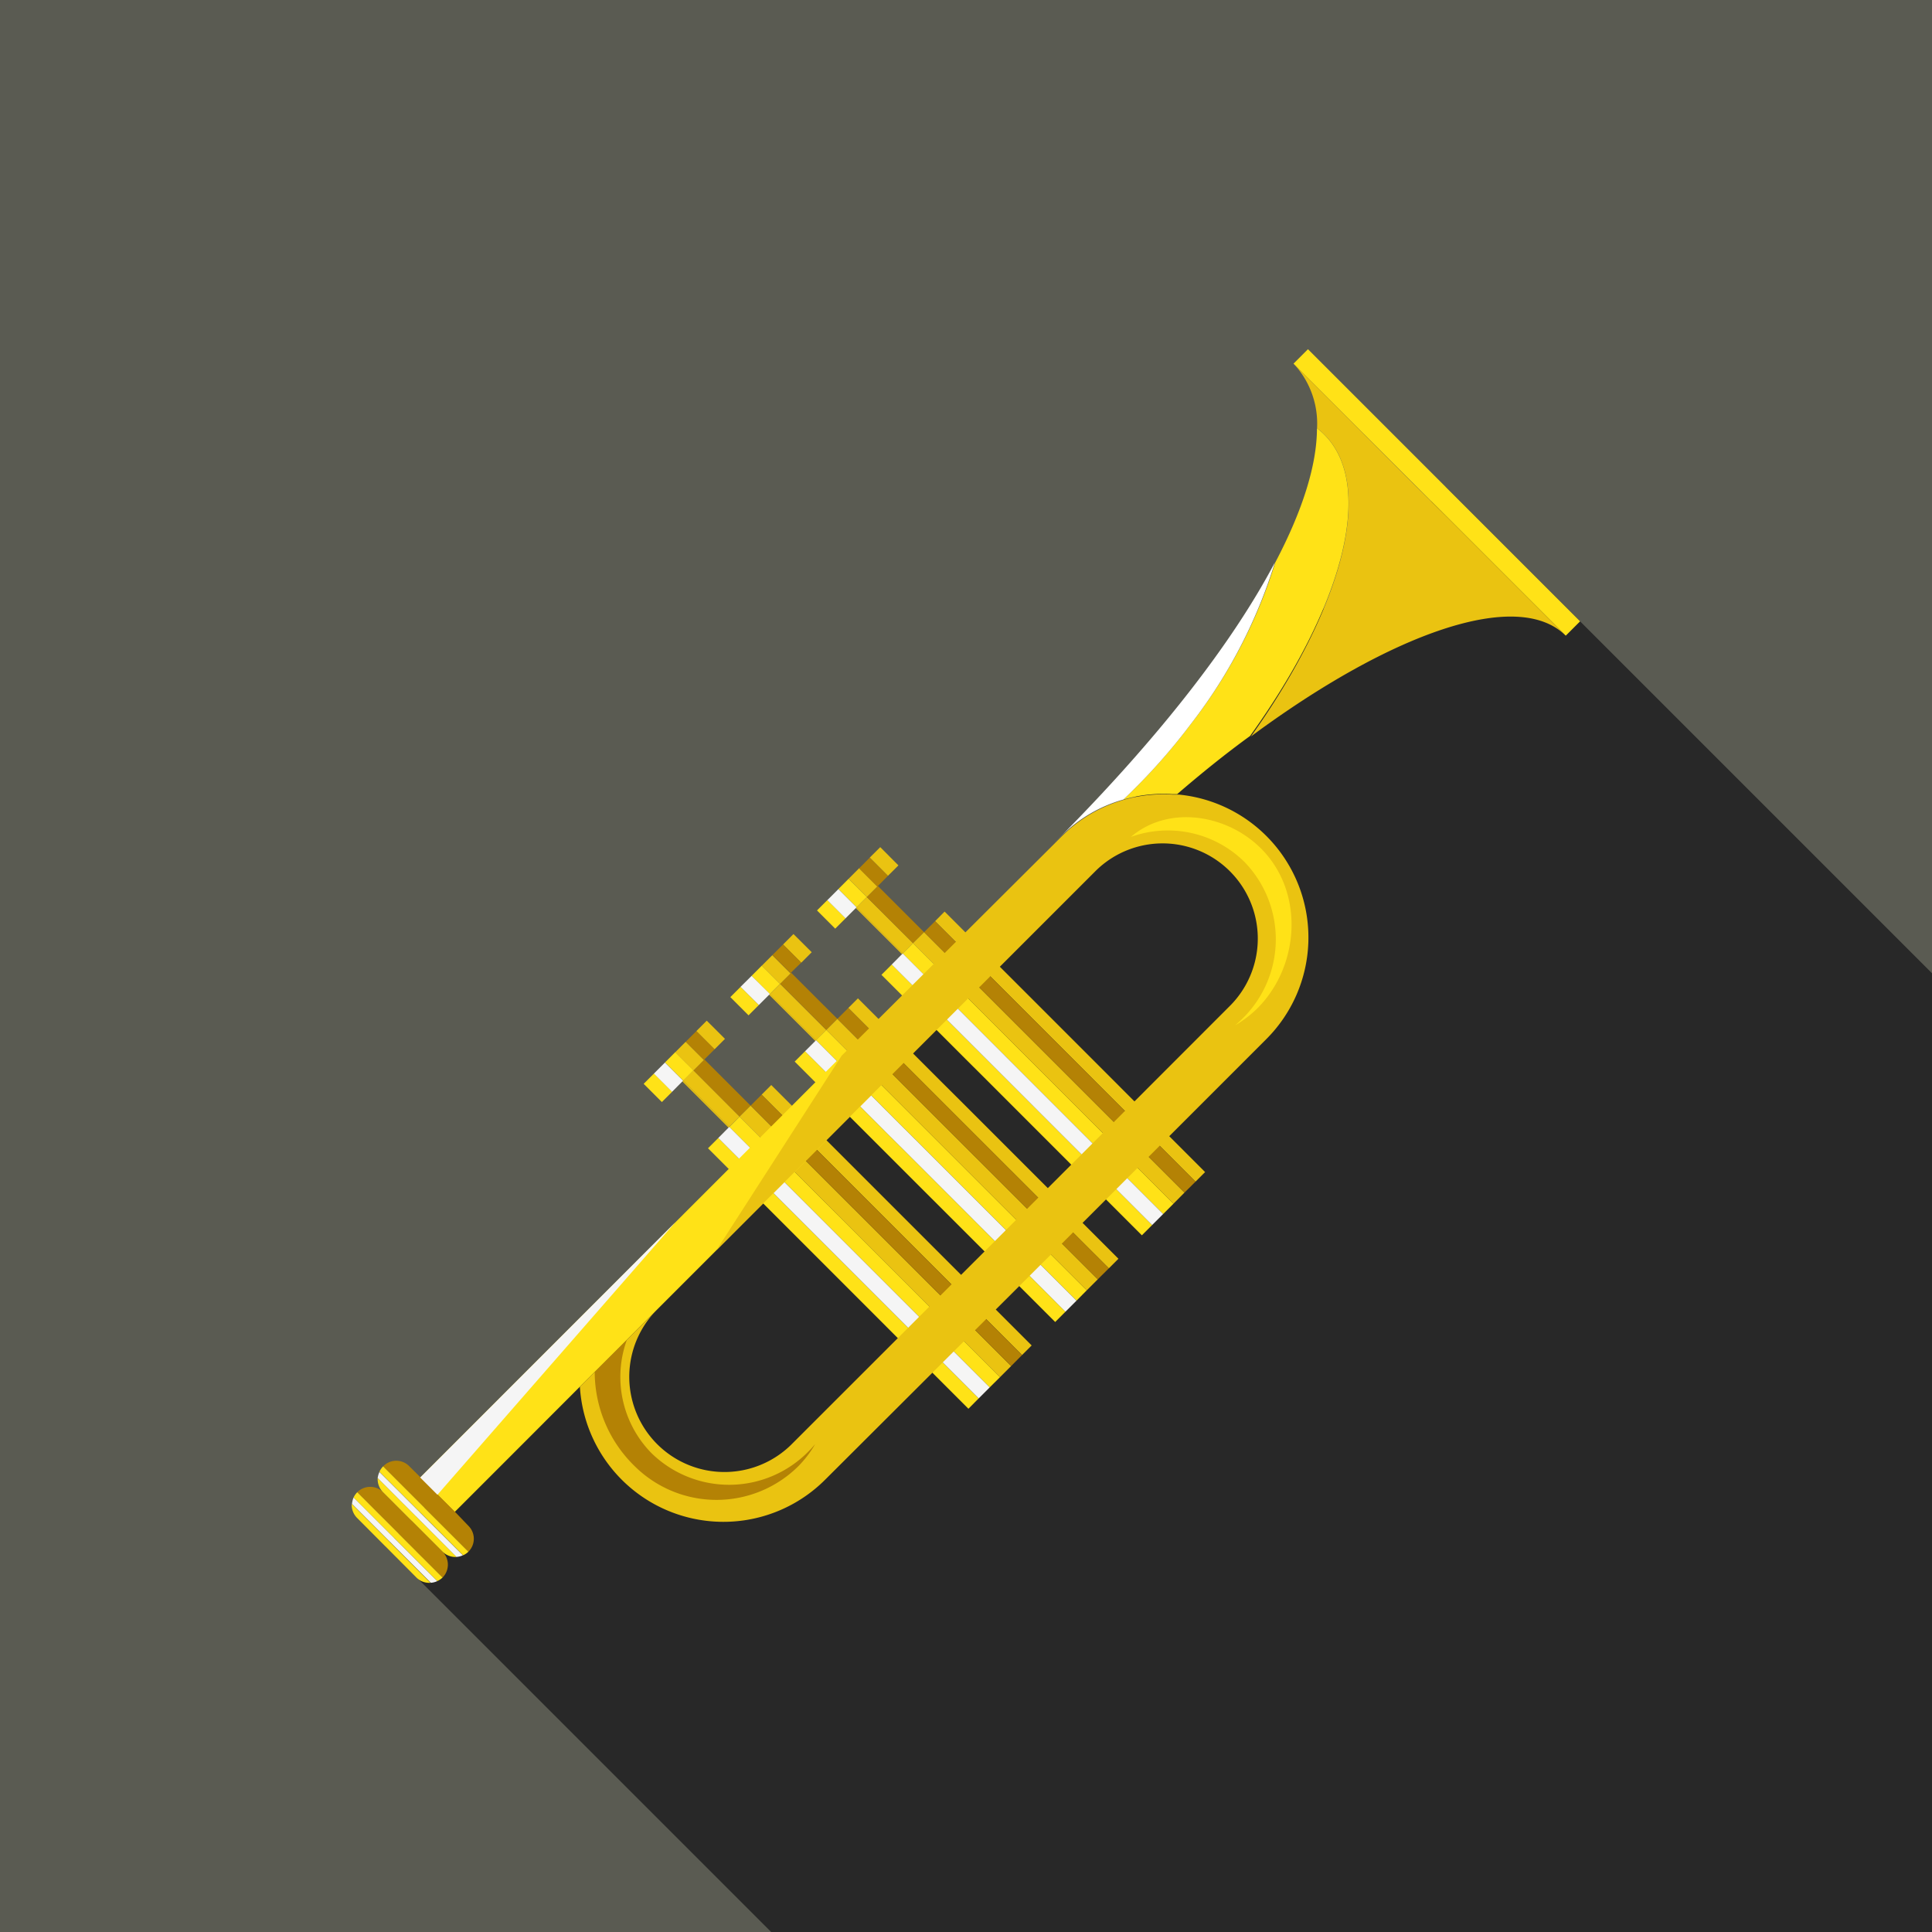 <svg xmlns="http://www.w3.org/2000/svg" viewBox="0 0 199.5 199.51"><rect x="0" y="0" width="199.5" height="199.51" fill="#333333" stroke="none"/><defs><style>.cls-3{fill:#eac311}.cls-4{fill:#ffe217}.cls-5{fill:#b48205}.cls-6{fill:#f5f5f5}</style></defs><g id="Calque_2" data-name="Calque 2"><g id="Layer_1" data-name="Layer 1"><path fill="#5a5b52" d="M0 0h199.5v199.5H0z"/><path fill="#282828" d="M199.5 100.5l-50.24-50.24L39.82 159.69l39.81 39.81H199.5v-99z"/><path class="cls-3" transform="rotate(-44.94 73.44 113.448)" d="M72.7 110.08h1.51v6.74H72.7z"/><path class="cls-4" transform="rotate(-45.07 70.12 110.115)" d="M69.38 108.8h1.51v2.66h-1.51z"/><path class="cls-4" transform="rotate(-44.95 67.929 112.322)" d="M67.18 111h1.51v2.66h-1.51z"/><path class="cls-4" d="M73.11 118.57l8.71 8.71 1.88 1.88 16.3 16.31 1.06-1.07-16.3-16.3-1.88-1.88-8.71-8.71-1.06 1.06zM75.31 116.37l8.71 8.71 1.88 1.88 16.3 16.3 1.07-1.06-16.3-16.3-1.89-1.88-8.71-8.72-1.06 1.07z"/><path class="cls-5" d="M76.37 115.3l1.14-1.13-1.67-1.67-3.1-3.1-1.13 1.13 4.76 4.77z"/><path class="cls-3" d="M76.37 115.3l8.71 8.72 1.89 1.88 16.3 16.3 1.14-1.14-16.31-16.3-1.88-1.88-8.71-8.71-1.14 1.13zM78.65 113.03l8.71 8.71 1.88 1.88 16.3 16.3.99-.99-16.3-16.3-1.88-1.88-8.71-8.71-.99.99z"/><path class="cls-5" d="M77.51 114.17l8.71 8.71 1.88 1.88 16.31 16.3 1.13-1.14-16.3-16.3-1.88-1.88-8.71-8.71-1.14 1.14z"/><path class="cls-3" d="M70.46 111.67l4.77 4.77.08-.07-4.77-4.77-.08.07z"/><path class="cls-6" d="M70.54 111.6l-1.88-1.88-1.14 1.14 1.88 1.88 1.06-1.07.08-.07zM75.23 116.44l-1.06 1.07 8.71 8.71 1.88 1.88 16.3 16.3 1.14-1.14-16.3-16.3-1.88-1.88-8.71-8.71-.08.07z"/><path class="cls-3" transform="rotate(-45.07 71.197 109.051)" d="M70.44 107.73h1.53v2.66h-1.53z"/><path class="cls-3" transform="rotate(-45.05 73.39 106.879)" d="M72.62 105.54h1.53v2.66h-1.53z"/><path class="cls-5" d="M70.81 107.57l1.87 1.88 1.11-1.1-1.88-1.88z"/><path class="cls-3" transform="rotate(-45.01 82.417 104.506)" d="M81.66 101.13h1.5v6.74h-1.5z"/><path class="cls-4" transform="rotate(-45.04 79.092 101.179)" d="M78.33 99.84h1.5v2.66h-1.5z"/><path class="cls-4" transform="rotate(-44.98 76.875 103.369)" d="M76.13 102.05h1.5v2.66h-1.5z"/><path class="cls-4" d="M82.06 109.62l8.71 8.71 1.88 1.88 16.31 16.3 1.06-1.06-16.3-16.31-1.89-1.88-8.7-8.71-1.07 1.07zM84.26 107.41l8.71 8.72 1.89 1.88 16.3 16.3 1.06-1.07-16.3-16.3-1.88-1.88-8.71-8.71-1.07 1.06z"/><path class="cls-5" d="M85.33 106.35l1.14-1.14-1.68-1.67-3.1-3.1-1.13 1.14 4.77 4.77z"/><path class="cls-3" d="M85.33 106.35l8.71 8.71 1.88 1.88 16.3 16.3 1.14-1.14-16.3-16.29-1.89-1.89-8.7-8.71-1.14 1.14zM87.6 104.08l8.71 8.71 1.88 1.88 16.31 16.3.99-.99-16.3-16.3-1.89-1.88-8.71-8.71-.99.99z"/><path class="cls-5" d="M86.47 105.21l8.7 8.71 1.89 1.89 16.3 16.29 1.14-1.13-16.31-16.3-1.88-1.88-8.71-8.71-1.13 1.13z"/><path class="cls-3" d="M79.42 102.72l4.77 4.77.07-.08-4.76-4.77-.08.08z"/><path class="cls-6" d="M79.5 102.64l-1.89-1.87-1.14 1.13 1.89 1.88 1.06-1.06.08-.08zM84.19 107.49l-1.06 1.06 8.7 8.71 1.89 1.88 16.3 16.31 1.14-1.14-16.3-16.3-1.89-1.88-8.71-8.72-.07.08z"/><path class="cls-3" transform="rotate(-45.04 80.169 100.114)" d="M79.39 98.77h1.53v2.66h-1.53z"/><path class="cls-3" transform="rotate(-45.09 82.348 97.923)" d="M81.57 96.59h1.53v2.66h-1.53z"/><path class="cls-5" d="M79.76 98.62l1.88 1.88c0-.06 1.1-1.1 1.1-1.1l-1.88-1.88z"/><path class="cls-3" d="M89.51 92.63l-1.06 1.06 4.77 4.77 1.06-1.07-4.77-4.76z"/><path class="cls-4" transform="rotate(-45.02 88.031 92.211)" d="M87.29 90.89h1.5v2.66h-1.5z"/><path class="cls-4" transform="rotate(-44.93 85.841 94.427)" d="M85.09 93.09h1.51v2.66h-1.51z"/><path class="cls-4" d="M91.02 100.66l8.7 8.71 1.89 1.88 16.3 16.31 1.06-1.06-16.3-16.31-1.88-1.88-8.71-8.71-1.06 1.06zM93.22 98.46l8.71 8.71 1.88 1.88 16.3 16.31 1.07-1.07-16.31-16.3-1.87-1.88-8.72-8.72-1.06 1.07z"/><path class="cls-5" d="M94.28 97.39l1.14-1.13-1.67-1.67-3.1-3.1-1.14 1.14 4.77 4.76z"/><path class="cls-3" d="M94.28 97.39l8.72 8.72 1.87 1.88 16.31 16.3 1.13-1.14-16.3-16.3-1.88-1.88-8.71-8.71-1.14 1.13zM96.56 95.12l8.71 8.71 1.88 1.88 16.3 16.31.99-.99-16.3-16.31-1.88-1.88-8.72-8.71-.98.99z"/><path class="cls-5" d="M95.42 96.26l8.71 8.71 1.88 1.88 16.3 16.3 1.14-1.13-16.3-16.31-1.88-1.88-8.71-8.71-1.14 1.14z"/><path class="cls-3" d="M88.37 93.77l4.77 4.76.08-.07-4.77-4.77-.08.08z"/><path class="cls-6" d="M88.45 93.69l-1.88-1.88-1.14 1.14 1.88 1.88 1.06-1.06.08-.08zM93.14 98.53l-1.06 1.07 8.71 8.71 1.88 1.88 16.3 16.31 1.14-1.14-16.3-16.31-1.88-1.88-8.71-8.71-.08.07z"/><path class="cls-3" transform="rotate(-45.02 89.097 91.14)" d="M88.35 89.82h1.53v2.66h-1.53z"/><path class="cls-3" transform="rotate(-44.91 91.292 88.963)" d="M90.53 87.63h1.53v2.66h-1.53z"/><path class="cls-5" d="M88.71 89.67l1.88 1.88 1.1-1.11-1.88-1.88z"/><path class="cls-4" d="M145.99 49.96l3.57 3.56 12.12 12.12 1.48-1.48-28.1-28.1-1.49 1.49 12.42 12.41zM64.19 131.77l-20.8 20.8 3.56 3.56 5.39-5.39 7.54-7.55 7.87-7.86 22.73-22.74-3.56-3.56-22.73 22.74z"/><path class="cls-3" d="M121.64 82.05h-.56a14.84 14.84 0 0 0-11.43 4.3l-.84.84L86.92 109 74 129.07l39.21-39.21a9.83 9.83 0 0 1 13.9 13.9l-22.72 22.74-22.74 22.73a9.83 9.83 0 0 1-13.9-13.9l-7.87 7.86a14.85 14.85 0 0 0 25.33 9.6L108 130.06l22.73-22.73a14.83 14.83 0 0 0-9-25.28zM136 44.22a6.59 6.59 0 0 1 .75.65c5.33 5.32 1.88 17.89-7.58 31.18 14.54-10.76 27.58-15.33 32.52-10.4l-12.13-12.13L146 50l-12.43-12.46a9.08 9.08 0 0 1 2.43 6.68z"/><path class="cls-5" d="M36.89 154.09l8.81 8.81a1.9 1.9 0 0 0 0-2.67l-6.14-6.14a1.88 1.88 0 0 0-2.67 0zM39.56 151.42l8.81 8.81a1.88 1.88 0 0 0 0-2.67L47 156.13l-3.56-3.56-1.16-1.15a1.88 1.88 0 0 0-2.72 0zM67.3 150.08a11.23 11.23 0 0 1-2.57-11.72l-3.32 3.31a13.6 13.6 0 0 0 4.15 9.75 12 12 0 0 0 16.86 0 11.5 11.5 0 0 0 1.75-2.29c-.21.24-.41.48-.65.71a11.47 11.47 0 0 1-16.22.24z"/><path class="cls-4" d="M128.5 89a11.25 11.25 0 0 0-11.72-2.58c3.71-3.19 9.47-2.42 13.06.84 4.88 4.42 4.52 12.33 0 16.86a11.59 11.59 0 0 1-2.29 1.75c.24-.21.48-.42.71-.65A11.47 11.47 0 0 0 128.5 89z"/><path class="cls-6" d="M69.75 126.2l-24.58 28.15-1.78-1.78 26.36-26.37z"/><path class="cls-4" d="M45.15 163.27a2.13 2.13 0 0 0 .55-.37l-8.81-8.81a1.87 1.87 0 0 0-.38.55zM36.89 156.76L43 162.9a1.86 1.86 0 0 0 1.46.54l-8.14-8.15a1.91 1.91 0 0 0 .57 1.47zM39.56 154.09l6.14 6.14a1.9 1.9 0 0 0 1.46.54L39 152.62a1.91 1.91 0 0 0 .56 1.47zM39.56 151.42a2.08 2.08 0 0 0-.38.55l8.64 8.63a1.84 1.84 0 0 0 .55-.37z"/><path class="cls-6" d="M36.35 155.29l8.14 8.15a1.89 1.89 0 0 0 .66-.17l-8.64-8.63a2.14 2.14 0 0 0-.16.65zM39 152.62l8.14 8.15a1.89 1.89 0 0 0 .66-.17l-8.62-8.6a2.14 2.14 0 0 0-.18.62z"/><path class="cls-4" d="M136.74 44.87a6.59 6.59 0 0 0-.75-.65c0 3.7-1.42 8.38-4.3 13.85A52.21 52.21 0 0 1 123 74.72a62.12 62.12 0 0 1-7 7.84 14.84 14.84 0 0 1 5-.56h.56c2.52-2.17 5-4.17 7.52-6 9.54-13.24 12.99-25.81 7.66-31.13z"/><path d="M123 74.72a52.21 52.21 0 0 0 8.65-16.65c-4.29 8.14-11.82 18-22.88 29.07l.84-.84a14.71 14.71 0 0 1 6.39-3.74 62.12 62.12 0 0 0 7-7.84z" fill="#fff"/></g></g></svg>